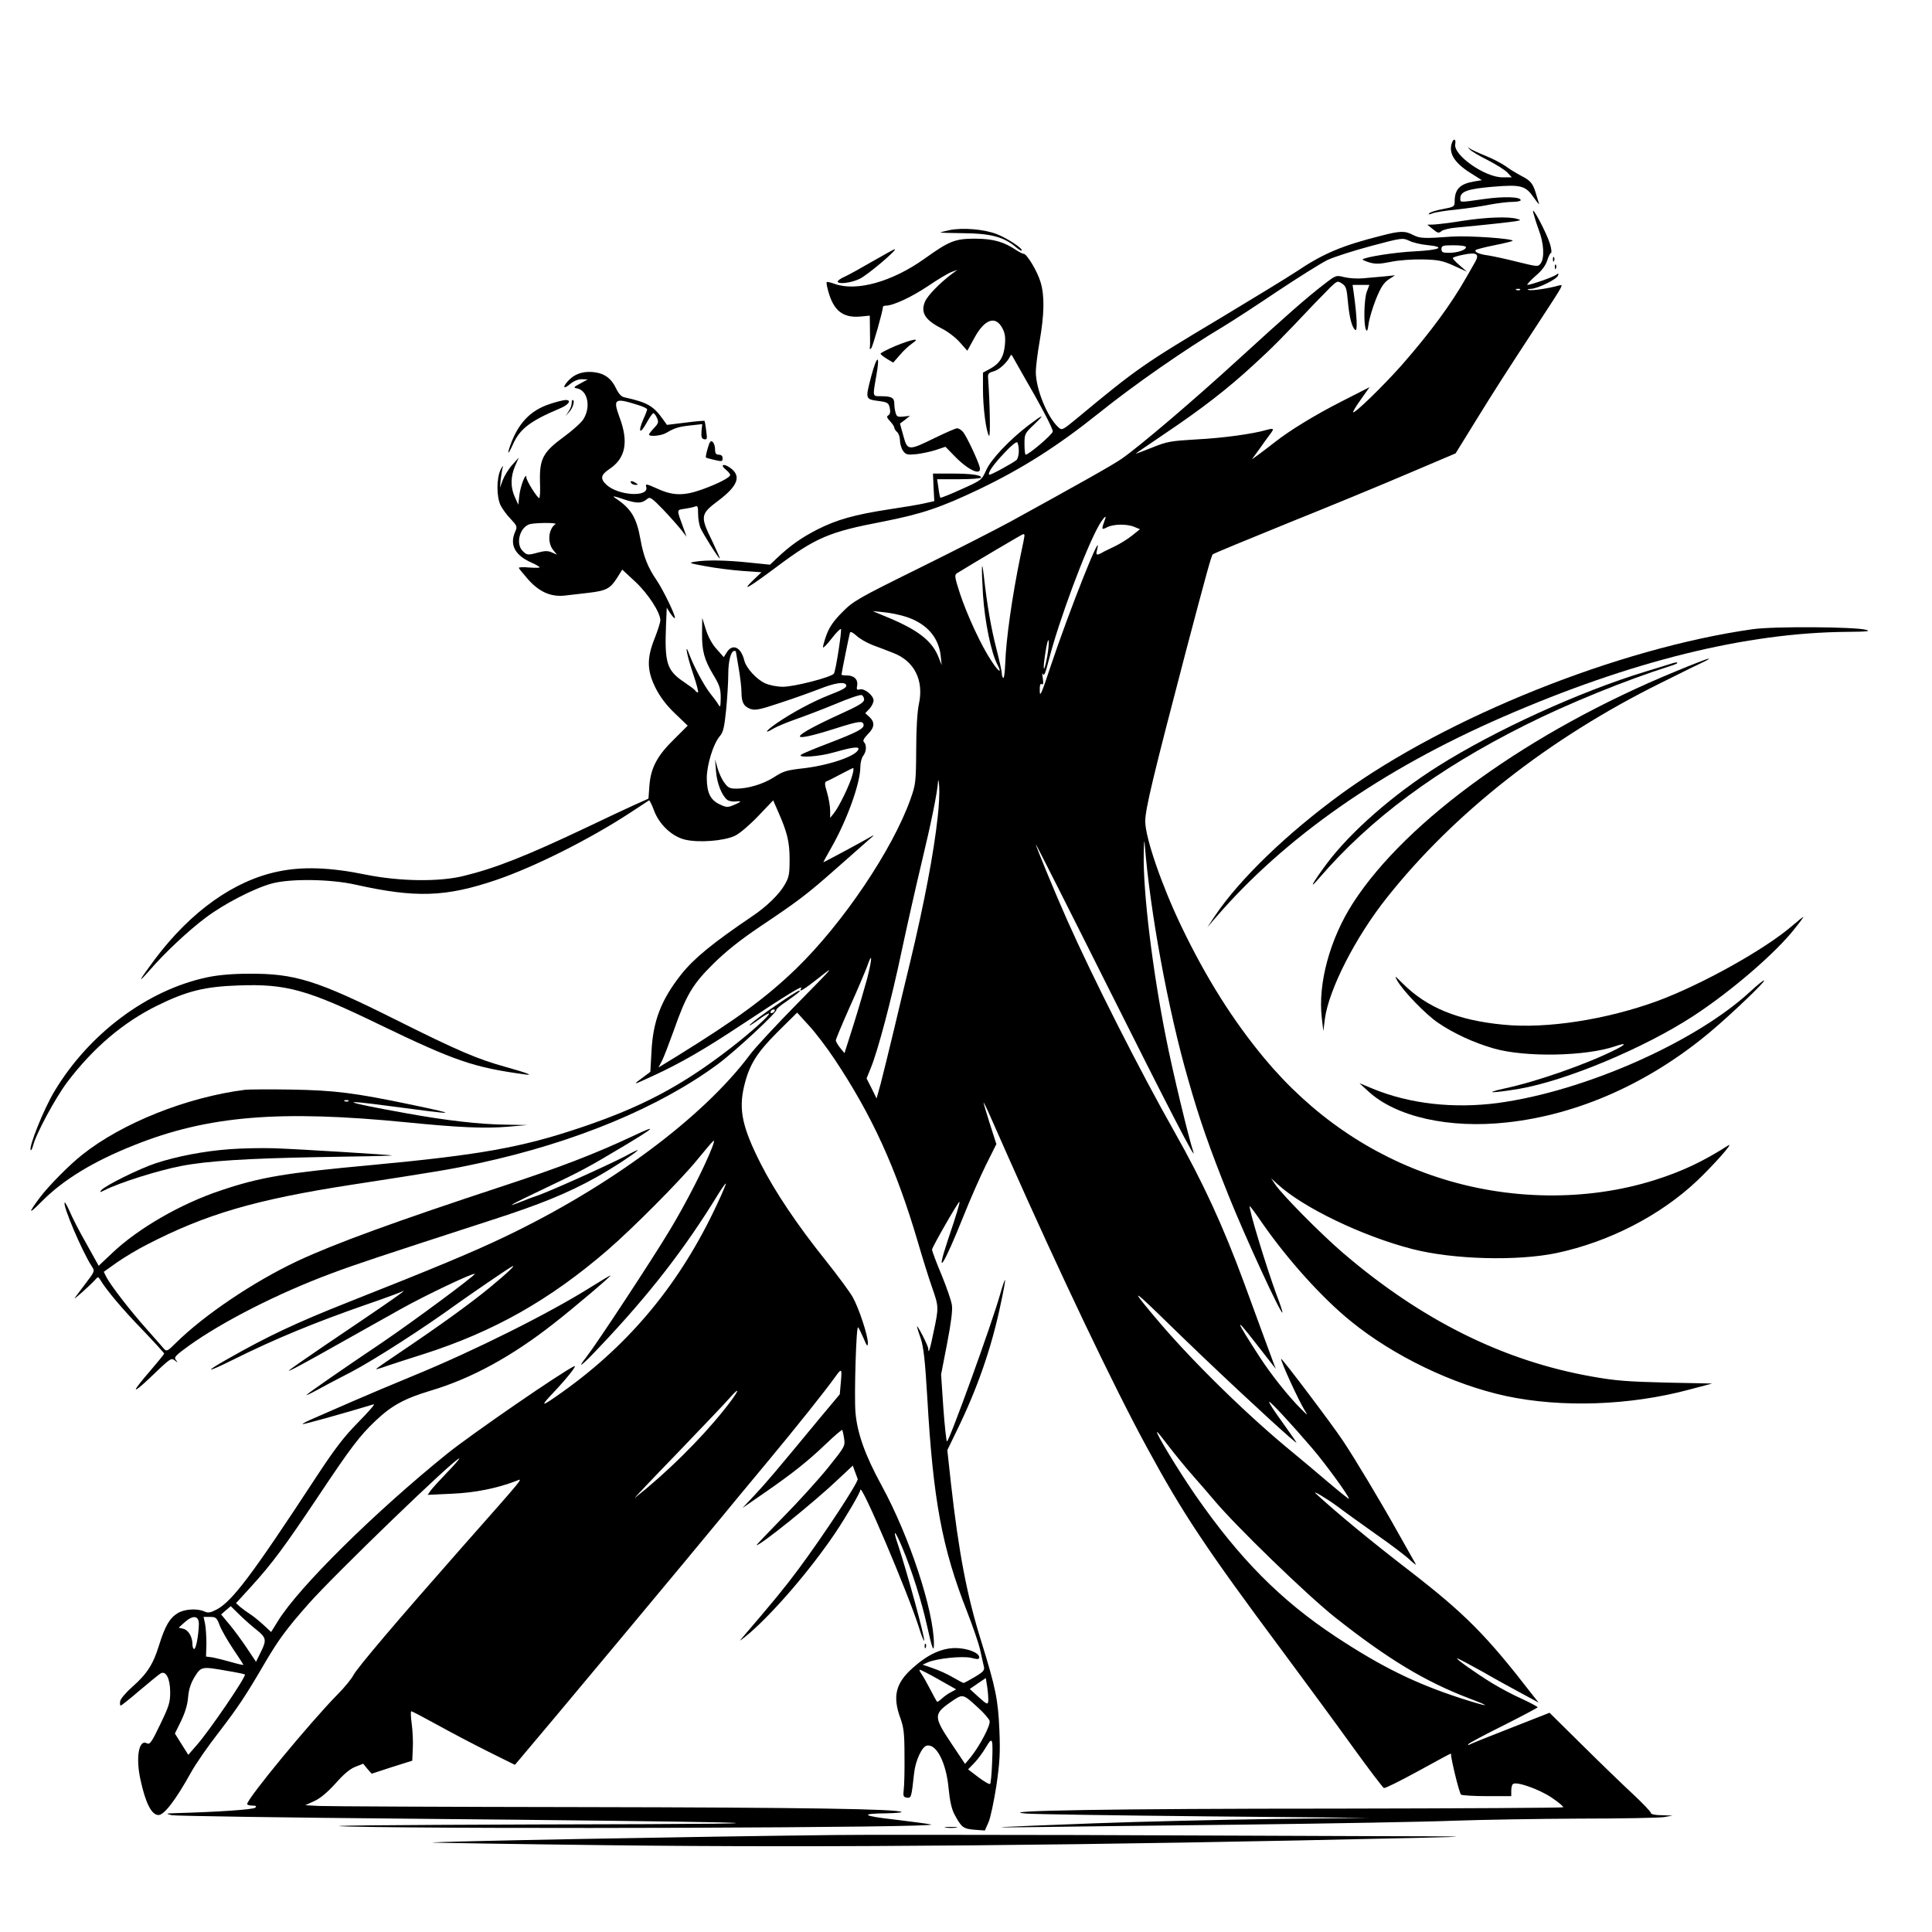 <svg width="264" height="264" viewBox="0 0 264 264" fill="none" xmlns="http://www.w3.org/2000/svg">
<path d="M198.412 19.491C197.897 20.857 198.696 22.223 200.862 23.59L202.486 24.621L201.403 24.802C199.47 25.137 198.773 25.858 198.773 27.56C198.773 28.23 198.67 28.282 197.175 28.566C196.298 28.72 195.473 28.978 195.319 29.133C195.112 29.339 195.241 29.339 195.731 29.159C196.118 29.004 197.562 28.772 198.954 28.643C200.346 28.488 202.383 28.205 203.491 27.973C204.6 27.766 206.044 27.586 206.662 27.586C207.281 27.586 207.797 27.483 207.797 27.354C207.797 26.89 205.502 26.812 202.77 27.199C199.315 27.689 199.547 27.689 199.547 27.07C199.547 26.168 200.578 25.807 203.93 25.523C207.874 25.188 208.467 25.369 209.602 27.019C210.066 27.689 210.375 28.05 210.298 27.818C210.22 27.56 210.014 26.941 209.859 26.374C209.447 25.034 209.137 24.673 207.823 24.002C207.204 23.667 206.25 23.1 205.709 22.687C205.141 22.301 203.93 21.656 202.95 21.27C201.996 20.883 201.042 20.445 200.836 20.29C200.501 20.032 200.501 20.058 200.836 20.419C201.042 20.651 202.151 21.321 203.311 21.888C204.445 22.481 205.657 23.229 205.992 23.59L206.585 24.234H205.322C202.898 24.234 198.567 21.192 198.851 19.697C198.98 19.001 198.645 18.846 198.412 19.491Z" fill="black"/>
<path d="M209.498 29.004C209.602 29.416 209.937 30.525 210.272 31.427C210.968 33.258 211.071 35.243 210.53 35.991C210.169 36.48 210.117 36.455 207.359 35.784C205.837 35.398 204.033 35.011 203.388 34.908C202.151 34.753 201.377 34.418 201.661 34.16C201.738 34.083 202.873 33.773 204.187 33.516C205.502 33.258 206.611 32.974 206.688 32.923C206.972 32.613 200.733 32.175 198.387 32.33C194.545 32.613 194.03 32.587 193.076 32.098C191.993 31.53 191.323 31.53 188.667 32.227C183.356 33.567 180.804 34.65 177.117 37.125C175.905 37.924 171.265 40.76 166.805 43.441C156.312 49.706 155.358 50.351 147.108 57.209C145.2 58.781 145.097 58.833 144.633 58.395C143.112 57.028 141.539 53.135 141.539 50.815C141.539 50.17 141.771 48.288 142.055 46.664C142.699 42.952 142.751 40.477 142.209 38.62C141.797 37.151 140.327 34.676 139.863 34.676C139.734 34.676 139.322 34.469 138.961 34.237C137.156 33.026 135.79 32.639 133.289 32.613C130.479 32.613 129.731 32.923 126.302 35.372C121.92 38.491 117.073 39.858 114.082 38.801C113.541 38.594 113.025 38.491 112.973 38.543C112.896 38.62 112.999 39.162 113.18 39.806C113.902 42.436 115.165 43.441 117.485 43.261L118.852 43.132L118.877 45.22C118.903 46.38 118.903 47.412 118.852 47.566C118.826 47.747 118.903 47.747 119.058 47.566C119.264 47.36 120.656 42.436 120.656 41.92C120.656 41.843 120.837 41.766 121.043 41.766C122.048 41.766 124.549 40.605 126.818 39.084C128.184 38.156 129.654 37.28 130.066 37.151L130.84 36.867L130.066 37.434C128.416 38.672 126.766 40.373 126.405 41.198C125.761 42.719 126.405 43.725 128.674 44.885C129.473 45.272 130.582 46.123 131.149 46.767L132.18 47.927L133.16 46.148C134.552 43.596 136.048 43.08 136.976 44.859C137.337 45.53 137.414 46.123 137.311 47.154C137.156 48.778 136.615 49.68 135.274 50.402L134.32 50.918V53.187C134.32 55.662 134.733 58.936 135.145 59.555C135.352 59.864 135.274 55.198 135.016 51.588C134.965 51.073 135.12 50.918 135.79 50.737C136.512 50.557 137.646 49.526 138.033 48.675C138.136 48.469 138.239 48.443 138.316 48.623C138.394 48.752 138.987 49.809 139.631 50.944C142.261 55.481 143.859 58.523 143.859 58.962C143.834 59.348 140.585 62.133 140.147 62.133C140.07 62.133 139.992 61.488 139.992 60.689C139.992 59.297 140.018 59.219 141.359 57.956C142.88 56.487 142.596 56.564 140.508 58.137C137.93 60.122 135.48 62.7 134.784 64.195C134.14 65.613 134.14 65.613 131.381 66.851C129.86 67.547 128.571 68.062 128.494 68.011C128.442 67.933 128.313 67.341 128.236 66.696L128.055 65.484H131.072C132.722 65.484 134.062 65.381 134.062 65.252C134.062 64.891 132.645 64.711 129.963 64.711H127.488L127.566 66.593L127.669 68.475L126.302 68.784C125.529 68.965 123.337 69.326 121.43 69.609C116.763 70.331 114.366 71.001 111.71 72.342C109.493 73.477 107.998 74.534 106.167 76.261L105.213 77.163L102.429 76.88C99.309 76.544 96.551 76.493 95.004 76.751C94.024 76.905 94.127 76.957 96.422 77.37C97.763 77.627 100.031 77.911 101.449 78.014L104.053 78.195L102.867 79.329C101.243 80.927 102.274 80.334 106.141 77.447C111.452 73.477 113.283 72.677 120.605 71.285C125.967 70.228 128.494 69.377 133.805 66.851C139.76 63.989 144.504 60.973 150.176 56.435C155.023 52.542 161.958 47.721 167.191 44.602C168.48 43.828 171.832 41.637 174.668 39.729C177.504 37.847 180.546 35.939 181.397 35.526C182.273 35.114 184.929 34.263 187.327 33.619C191.58 32.484 191.658 32.484 192.56 32.897C193.076 33.155 194.184 33.412 195.035 33.49C197.613 33.748 196.814 34.16 193.359 34.341C190.652 34.469 186.527 35.114 186.192 35.449C186.141 35.501 186.553 35.681 187.12 35.862C187.945 36.094 188.512 36.094 190.034 35.784C191.142 35.552 192.998 35.423 194.391 35.449C196.505 35.501 197.098 35.604 198.645 36.3L200.449 37.125L199.47 36.274C198.954 35.836 198.516 35.372 198.516 35.269C198.516 35.166 199.16 34.959 199.959 34.805C201.816 34.418 202.228 34.702 201.506 35.913C201.248 36.377 200.733 37.254 200.372 37.898C198.284 41.585 195.37 45.53 191.477 49.964C188.951 52.8 185.109 56.538 184.903 56.332C184.826 56.28 185.316 55.481 185.96 54.579L187.146 52.903L183.408 54.811C179.695 56.693 176.163 58.858 174.152 60.457C173.585 60.895 172.657 61.617 172.09 62.03L171.059 62.777L172.09 61.359C172.631 60.586 173.302 59.658 173.559 59.323C174.152 58.549 174.075 58.472 173.044 58.755C171.187 59.297 167.062 59.864 163.479 60.044C159.998 60.251 159.483 60.328 157.446 61.153C156.209 61.643 155.203 62.03 155.203 61.978C155.203 61.952 156.982 60.741 159.148 59.271C164.175 55.894 167.681 53.187 171.265 49.887C173.869 47.515 175.235 46.123 179.592 41.508C180.34 40.734 181.345 39.703 181.835 39.213C182.738 38.362 182.789 38.362 183.382 38.749C183.923 39.11 184.027 39.419 184.181 41.173C184.387 43.416 184.723 44.679 185.187 45.091C185.522 45.349 185.419 43.184 184.98 40.012L184.826 38.93H187.12L186.759 39.883C186.398 40.941 186.321 44.163 186.63 44.988C186.785 45.375 186.888 45.22 187.017 44.215C187.12 43.493 187.584 41.972 188.023 40.863C188.667 39.291 189.054 38.672 189.724 38.208L190.627 37.615L189.157 37.77C188.358 37.847 187.043 37.95 186.27 38.027C185.496 38.105 184.336 38.027 183.691 37.873C182.583 37.589 182.557 37.589 180.984 38.801C178.561 40.657 175.725 43.158 169.125 49.191C163.066 54.733 155.77 60.947 153.295 62.674C152.084 63.525 147.159 66.284 138.059 71.285C136.073 72.368 130.453 75.23 125.555 77.653C117.253 81.752 116.583 82.139 115.113 83.634C113.953 84.794 113.36 85.62 112.948 86.728C112.638 87.553 112.432 88.352 112.458 88.455C112.509 88.584 113.025 88.043 113.644 87.244C114.262 86.445 114.83 85.877 114.907 85.955C115.062 86.109 114.211 91.626 113.953 92.039C113.644 92.529 108.539 93.844 106.992 93.844C106.167 93.844 105.136 93.637 104.517 93.354C103.357 92.812 101.965 91.291 101.707 90.26C101.269 88.455 100.134 87.888 99.335 89.1L98.897 89.796L97.917 88.687C97.298 88.017 96.757 86.986 96.448 86.006L95.958 84.433L95.932 86.47C95.906 88.945 96.216 90.131 97.505 92.271C98.33 93.638 98.484 94.127 98.484 95.365C98.459 96.576 98.433 96.731 98.175 96.293C98.02 96.009 97.505 95.313 97.041 94.746C96.216 93.689 94.823 91.111 94.205 89.461C93.457 87.424 93.895 89.745 94.72 92.091C95.184 93.483 95.494 94.617 95.365 94.617C95.262 94.617 95.081 94.514 95.004 94.359C94.927 94.23 94.231 93.715 93.509 93.225C91.111 91.626 90.802 90.621 91.008 85.413L91.111 83.041L91.601 83.815C91.884 84.227 92.168 84.537 92.219 84.459C92.4 84.279 90.621 80.592 89.719 79.277C88.533 77.55 87.94 76.055 87.527 73.76C86.986 70.718 86.264 69.506 84.047 68.037C83.583 67.727 83.918 67.779 85.207 68.217C87.037 68.836 87.708 68.81 88.456 68.166C88.816 67.856 89.074 68.037 90.647 69.661C91.627 70.692 92.735 71.955 93.122 72.445L93.818 73.348L93.354 72.058C92.452 69.584 92.426 69.687 93.509 69.532C94.05 69.455 94.695 69.326 94.952 69.223C95.339 69.068 95.391 69.197 95.391 70.202C95.391 70.873 95.545 71.723 95.7 72.11C96.087 72.987 98.175 76.312 98.356 76.312C98.407 76.312 97.943 75.255 97.324 73.941C95.648 70.537 95.7 70.254 98.175 68.398C100.908 66.335 101.372 64.969 99.644 63.834C98.768 63.267 98.407 63.577 99.206 64.195C99.516 64.453 99.773 64.762 99.773 64.891C99.773 65.252 98.098 66.103 95.958 66.876C93.431 67.779 91.962 67.753 89.822 66.773C88.327 66.103 88.172 66.077 88.301 66.516C88.765 67.985 84.485 67.753 82.861 66.232C81.984 65.407 82.088 64.891 83.273 64.092C85.491 62.623 85.929 60.38 84.64 56.977C83.737 54.476 83.969 54.321 87.218 55.352C87.888 55.559 88.43 55.816 88.43 55.945C88.43 56.048 88.198 56.667 87.888 57.337C87.141 59.065 87.45 59.426 88.327 57.827C88.739 57.08 89.152 56.461 89.281 56.461C89.384 56.461 89.616 56.745 89.77 57.105C90.028 57.673 89.977 57.853 89.384 58.472C88.997 58.884 88.688 59.271 88.688 59.374C88.688 59.709 90.338 59.555 91.008 59.168C92.219 58.472 92.684 58.317 94.308 58.137L95.958 57.956L95.855 58.936C95.803 59.709 95.88 59.941 96.216 60.019C96.628 60.096 96.654 59.967 96.499 58.858C96.422 58.188 96.319 57.569 96.267 57.518C96.216 57.466 95.055 57.569 93.663 57.75L91.137 58.059L90.621 57.337C89.281 55.455 88.481 54.991 85.336 54.295C84.898 54.218 84.537 53.805 84.176 53.058C83.557 51.769 82.706 51.098 81.417 50.892C79.999 50.66 78.762 50.969 77.885 51.794C76.854 52.774 76.854 53.367 77.885 52.491C78.375 52.078 78.968 51.82 79.484 51.82L80.309 51.846L79.277 52.413C78.401 52.877 78.323 52.98 78.787 53.058C80.283 53.29 80.798 55.559 79.716 57.286C79.432 57.75 78.22 58.833 77.06 59.684C74.198 61.772 73.709 62.7 73.786 65.82C73.838 67.057 73.786 68.062 73.683 68.062C73.425 68.062 71.93 65.691 71.93 65.252C71.904 64.401 71.13 66.335 70.976 67.624L70.821 68.965L70.357 67.933C69.738 66.593 69.764 65.123 70.383 63.68L70.898 62.52L69.996 63.525C69.506 64.066 68.939 64.995 68.707 65.587L68.32 66.644L68.423 65.484C68.501 64.84 68.63 64.066 68.707 63.809C68.784 63.525 68.656 63.705 68.398 64.195C67.831 65.407 67.831 67.908 68.423 69.094C68.681 69.584 69.3 70.434 69.816 70.95C70.641 71.826 70.692 71.981 70.434 72.574C69.584 74.405 70.331 75.848 72.574 76.854C73.219 77.137 73.734 77.447 73.734 77.524C73.734 77.602 73.09 77.602 72.316 77.55C71.543 77.473 70.898 77.498 70.898 77.602C70.898 77.679 71.491 78.401 72.188 79.2C73.734 80.927 75.359 81.623 77.318 81.366C77.963 81.288 79.38 81.133 80.438 81.005C82.835 80.721 83.377 80.437 84.305 78.994L85.027 77.834L86.831 79.509C88.61 81.185 90.234 83.712 90.234 84.769C90.234 85.052 89.873 86.161 89.461 87.218C88.352 89.977 88.404 91.652 89.59 94.024C90.209 95.236 91.034 96.344 92.219 97.479L93.973 99.155L92.142 100.985C89.822 103.228 88.919 104.93 88.739 107.353L88.61 109.132L86.651 110.009C85.568 110.498 82.655 111.865 80.18 113.051C72.033 116.918 67.753 118.619 63.422 119.677C60.07 120.527 54.656 120.45 50.016 119.522C45.143 118.516 41.353 118.387 38.027 119.084C31.994 120.321 26.091 124.523 21.166 131.072C18.949 134.062 18.666 134.604 20.393 132.644C22.533 130.169 25.73 127.179 28.102 125.4C30.602 123.518 34.676 121.404 37.125 120.734C39.652 120.037 45.194 120.115 48.598 120.888C56.796 122.719 60.895 122.59 67.805 120.244C73.09 118.439 80.515 114.701 85.981 111.143C87.398 110.215 88.61 109.416 88.688 109.364C88.765 109.338 89.048 109.905 89.332 110.653C90.028 112.612 91.781 114.288 93.586 114.727C95.468 115.191 98.948 114.907 100.418 114.211C101.037 113.927 102.455 112.716 103.589 111.53L105.652 109.364L106.296 110.834C107.585 113.747 107.895 115.036 107.895 117.434C107.895 119.496 107.817 119.883 107.198 120.94C106.451 122.229 104.723 123.905 102.841 125.168C97.35 128.88 94.823 130.969 93.096 133.134C90.363 136.589 89.229 139.502 89.023 143.679L88.868 146.463L87.94 147.159C86.341 148.319 86.419 148.319 89.074 147.082C92.916 145.329 96.293 143.369 101.191 140.121C107.869 135.712 109.802 134.527 109.467 135.068C109.055 135.712 109.828 135.248 112.02 133.521C114.159 131.819 113.902 132.103 109.029 137.053C106.116 140.018 103.151 143.189 102.48 144.117C96.035 152.728 83.377 162.138 68.888 169.048C64.582 171.11 59.116 173.379 47.566 177.942C40.477 180.752 36.635 182.557 31.144 185.677C27.766 187.584 28.153 187.636 31.891 185.78C37.589 182.944 42.977 180.727 50.016 178.277C52.362 177.478 54.502 176.679 54.785 176.55C55.739 176.06 54.811 176.756 51.949 178.716C50.402 179.773 46.948 182.119 44.266 183.923C41.611 185.728 39.445 187.249 39.445 187.301C39.445 187.43 41.353 186.424 47.051 183.202C49.319 181.938 52.774 180.005 54.734 178.896C58.137 176.988 64.659 173.894 64.866 174.075C65.02 174.23 56.538 180.52 52.207 183.459C46.38 187.378 42.204 190.291 41.895 190.601C41.766 190.73 42.281 190.498 43.055 190.085C43.828 189.647 46.071 188.461 48.031 187.455C51.253 185.754 57.905 181.474 62.52 178.123C64.298 176.859 69.094 173.559 69.867 173.121C70.769 172.58 69.377 173.92 66.902 175.957C64.144 178.226 59.864 181.294 54.579 184.852C52.8 186.037 51.356 187.043 51.382 187.094C51.434 187.12 52.078 186.94 52.852 186.656C53.625 186.398 55.894 185.651 57.879 185.032C67.469 181.964 75.127 177.633 83.016 170.827C86.445 167.862 92.864 161.416 95.21 158.555C97.814 155.409 97.814 155.384 97.324 156.75C96.344 159.328 93.792 164.33 91.523 168.094C89.126 172.09 81.546 183.614 80.154 185.393C78.684 187.249 79.458 186.682 81.933 184.052C88.688 176.937 93.586 170.62 98.098 163.247C98.639 162.37 99.129 161.674 99.18 161.726C99.232 161.777 98.691 163.066 97.969 164.587C92.993 175.261 86.187 183.537 76.957 190.137C73.889 192.328 73.683 192.328 75.668 190.24C77.473 188.332 78.916 186.502 78.478 186.682C76.983 187.327 64.427 195.963 61.102 198.644C51.176 206.662 40.812 216.898 37.976 221.512L37.048 223.008L35.965 222.002C35.372 221.461 34.547 220.791 34.134 220.533C33.722 220.275 33.129 219.837 32.819 219.579L32.252 219.063L34.392 216.717C37.202 213.623 38.852 211.406 43.519 204.419C47.902 197.845 49.165 196.169 51.356 194.107C53.573 192.019 55.301 191.091 58.91 190.008C64.427 188.358 69.919 185.367 75.668 180.855C78.349 178.767 83.634 174.281 83.428 174.281C83.351 174.281 82.216 174.952 80.902 175.777C75.101 179.437 64.866 184.542 56.59 187.945C53.754 189.105 49.99 190.704 48.211 191.477C46.432 192.251 44.138 193.256 43.132 193.694C42.101 194.133 41.302 194.519 41.353 194.597C41.431 194.674 46.896 193.153 51.073 191.89C51.305 191.838 50.351 192.921 48.984 194.313C47.025 196.298 45.788 197.897 43.184 201.867C34.418 215.248 31.711 218.857 29.545 219.966C28.746 220.378 28.411 220.43 27.921 220.198C26.941 219.759 25.214 219.862 24.286 220.43C23.177 221.1 22.559 222.183 21.734 224.812C20.934 227.416 20.109 228.705 18.073 230.51C17.222 231.258 16.5 232.109 16.423 232.444C16.371 232.779 16.397 233.062 16.5 233.062C16.577 233.062 17.763 232.134 19.104 230.974C20.445 229.84 21.734 228.783 21.966 228.654C22.688 228.267 23.255 229.402 23.255 231.258C23.255 232.65 23.074 233.191 21.888 235.641C20.728 238.064 20.47 238.425 20.084 238.219C18.975 237.6 18.511 240.152 19.207 243.246C19.903 246.443 20.728 248.016 21.656 248.016C22.43 248.016 24.002 245.979 26.091 242.215C26.709 241.08 28.437 238.58 29.932 236.672C32.536 233.269 33.516 231.825 36.326 227.004C38.079 224.039 39.213 222.492 42.178 219.141C45.659 215.196 62.107 199.315 62.752 199.289C62.855 199.289 62.133 200.14 61.102 201.197C60.096 202.254 59.065 203.362 58.833 203.698L58.446 204.265L61.772 204.11C64.891 203.981 67.934 203.362 70.486 202.383C71.491 201.996 72.11 201.274 63.035 211.535C54.373 221.358 48.804 227.906 48.288 228.912C48.031 229.402 47.077 230.587 46.148 231.516C42.436 235.28 33.773 245.773 33.773 246.52C33.773 246.623 34.083 246.727 34.469 246.727C34.985 246.727 35.088 246.804 34.882 247.01C34.624 247.268 29.752 247.603 23.977 247.758C22.61 247.809 22.61 247.809 23.461 248.041C23.951 248.144 39.162 248.377 57.234 248.531C75.307 248.686 93.818 248.918 98.356 249.021C104.543 249.176 98.278 249.253 73.348 249.305C52.181 249.382 42.797 249.459 47.566 249.588C64.273 249.975 129.267 249.743 127.205 249.305C126.766 249.202 124.523 248.918 122.229 248.634C117.82 248.144 117.408 247.809 121.146 247.784C122.332 247.758 123.26 247.68 123.183 247.603C122.745 247.191 110.189 246.984 79.535 246.933C60.818 246.907 44.653 246.83 43.596 246.778L41.714 246.675L42.952 246.108C43.802 245.721 44.756 244.896 45.839 243.71C46.896 242.498 47.798 241.725 48.52 241.441L49.629 241.003L50.196 241.699L50.789 242.369L53.548 241.467L56.332 240.591L56.409 238.889C56.461 237.961 56.384 236.44 56.255 235.512C56.126 234.584 56.1 233.836 56.203 233.836C56.306 233.836 57.879 234.661 59.709 235.666C61.514 236.672 64.659 238.322 66.67 239.327L70.357 241.158L70.821 240.616C73.606 237.368 95.545 211.071 98.613 207.307C99.619 206.069 102.403 202.718 104.827 199.805C108.797 195.035 112.638 190.214 114.108 188.177C115.01 186.914 115.062 186.966 114.907 188.77L114.752 190.523L112.226 193.54C105.987 201.094 104.698 202.615 103.125 204.291L101.449 206.069L104.543 203.93C108.41 201.248 110.447 199.624 112.999 197.175C114.108 196.118 115.062 195.319 115.088 195.396C115.139 195.499 115.268 196.015 115.345 196.582C115.5 197.587 115.448 197.691 113.128 200.578C111.813 202.202 109.055 205.244 106.992 207.333C104.93 209.447 103.305 211.148 103.383 211.148C103.95 211.148 111.452 205.09 114.52 202.151L116.531 200.269L116.789 200.991C116.944 201.403 117.124 201.893 117.202 202.099C117.33 202.486 112.716 209.55 109.106 214.423C107.147 217.052 105.832 218.651 101.217 224.039C100.908 224.374 101.475 223.962 102.455 223.137C105.884 220.146 110.756 214.474 114.134 209.473C115.603 207.281 117.562 203.955 117.562 203.594C117.614 202.46 124.059 217.619 125.58 222.415C125.89 223.446 126.225 224.245 126.277 224.194C126.457 223.987 123.956 214.835 122.693 211.045C121.92 208.777 122.28 209.034 123.312 211.509C124.575 214.526 125.916 218.728 126.689 222.209C127.359 225.251 127.617 225.921 127.617 224.658C127.617 220.094 124.266 209.937 120.476 203.002C118.207 198.851 117.124 195.809 116.892 192.947C116.712 190.678 116.995 181.113 117.253 181.371C117.356 181.448 117.666 182.119 118.001 182.866C118.465 183.975 118.568 184.078 118.594 183.511C118.594 182.48 117.356 178.716 116.505 177.22C116.093 176.498 114.417 174.23 112.793 172.193C109.003 167.475 105.884 162.834 103.976 159.07C101.449 154.094 100.908 151.671 101.681 148.423C102.377 145.509 103.383 143.885 106.27 140.998L108.926 138.368L110.473 140.069C111.349 140.998 112.922 143.06 114.005 144.684C119.161 152.419 122.435 159.586 125.4 169.641C126.045 171.858 126.921 174.668 127.359 175.905C128.287 178.561 128.287 178.638 127.591 181.912C127.102 184.362 126.844 185.135 126.844 184.284C126.844 183.923 125.323 180.933 125.297 181.268C125.297 181.345 125.529 182.093 125.812 182.892C126.199 184.052 126.405 185.831 126.715 191.065C127.514 205.012 128.726 211.509 132.129 220.172C132.928 222.234 133.753 224.606 133.934 225.457C134.114 226.308 134.346 227.287 134.423 227.648C134.578 228.216 134.449 228.396 133.212 229.144C132.464 229.582 131.768 229.969 131.665 229.969C131.587 229.969 130.917 229.608 130.195 229.195C129.473 228.757 128.236 228.216 127.488 227.958L126.07 227.468L126.766 227.159C127.978 226.617 131.536 226.256 132.722 226.54C133.598 226.772 133.805 226.746 133.805 226.462C133.805 225.844 132.232 225.225 130.582 225.199C128.674 225.199 126.766 226.076 124.704 227.932C122.384 229.994 121.945 231.799 123.028 234.764C123.492 236.053 123.595 236.852 123.595 239.894C123.621 241.88 123.57 243.968 123.492 244.535C123.389 245.437 123.441 245.566 123.93 245.644C124.523 245.721 124.549 245.592 124.91 242.292C125.091 240.591 125.993 238.631 126.663 238.528C127.978 238.27 129.319 240.926 129.628 244.432C129.783 246.056 130.041 247.191 130.402 247.887C131.381 249.717 131.613 249.898 133.16 250.027L134.578 250.13L135.068 249.021C135.352 248.402 135.816 246.134 136.151 244.019C136.615 240.823 136.692 239.508 136.563 236.414C136.383 232.212 136.048 230.613 134.088 224.297C132.129 218.032 131.02 212.257 129.937 202.641L129.448 198.155L130.711 195.551C133.547 189.776 135.506 184.13 136.744 178.174C137.13 176.421 137.388 174.952 137.337 174.9C137.285 174.848 136.976 175.751 136.641 176.937C135.506 180.959 129.705 196.969 129.396 196.969C129.319 196.969 129.087 194.906 128.906 192.405L128.597 187.816L129.422 183.562C129.963 180.752 130.195 178.973 130.066 178.303C129.989 177.736 129.345 175.88 128.648 174.178C127.927 172.477 127.359 170.93 127.359 170.749C127.359 170.44 130.917 164.227 131.098 164.227C131.227 164.227 130.659 166.083 129.551 169.357C127.72 174.848 128.932 172.992 131.665 166.16C132.567 163.891 133.959 160.746 134.733 159.173L136.151 156.337L135.248 153.527C134.759 151.98 134.372 150.691 134.398 150.666C134.423 150.614 134.836 151.439 135.274 152.444C135.738 153.476 136.847 155.977 137.749 158.039C144.736 173.791 152.161 189.415 156.698 197.742C161.597 206.766 164.716 211.484 175.312 225.715C178.355 229.814 182.66 235.666 184.826 238.683C187.017 241.725 188.951 244.252 189.105 244.329C189.286 244.38 191.4 243.323 193.849 241.983C196.273 240.642 198.258 239.585 198.258 239.611C198.258 240.333 199.418 245.102 199.65 245.231C199.805 245.334 201.403 245.437 203.234 245.437H206.508V244.69C206.508 244.252 206.611 243.839 206.766 243.762C207.307 243.427 210.298 244.484 211.999 245.618C212.953 246.262 213.675 246.855 213.598 246.959C213.495 247.036 199.547 247.113 182.583 247.139C152.419 247.139 135.609 247.423 140.121 247.809C141.255 247.912 152.29 248.067 164.613 248.196L187.043 248.402L173.895 248.557C166.676 248.66 155.693 248.918 149.531 249.15C135.197 249.691 133.83 249.769 141.281 249.666C144.607 249.614 157.369 249.459 169.641 249.33C181.912 249.176 195.009 248.944 198.773 248.789C202.537 248.66 210.246 248.531 215.918 248.505C221.59 248.505 226.746 248.402 227.391 248.299L228.551 248.093L227.081 248.041C226.179 248.041 225.586 247.912 225.586 247.732C225.586 247.577 224.503 246.443 223.214 245.231C221.899 244.019 218.78 241.003 216.279 238.528L211.741 234.042L206.353 236.156C203.388 237.316 200.862 238.322 200.733 238.425C200.604 238.502 200.578 238.451 200.655 238.322C200.733 238.193 202.898 237.033 205.451 235.769C208.003 234.48 210.091 233.372 210.117 233.294C210.117 233.217 209.163 232.702 208.003 232.16C206.817 231.644 204.987 230.665 203.93 230.02C201.661 228.628 198.825 226.617 199.134 226.617C199.263 226.617 200.81 227.442 202.615 228.448C204.394 229.479 206.843 230.819 208.055 231.464L210.246 232.65L209.344 231.516C203.105 223.446 200.217 220.533 192.586 214.629C187.301 210.555 182.737 206.791 179.824 204.11C179.205 203.517 181.268 204.755 182.712 205.812C183.588 206.482 185.96 208.184 187.997 209.627C190.034 211.045 192.148 212.644 192.689 213.185C193.488 213.907 193.617 213.959 193.308 213.469C193.102 213.108 192.019 211.2 190.91 209.215C188.693 205.244 185.109 199.263 183.485 196.84C182.016 194.623 175.055 185.419 175.055 185.677C175.055 186.166 177.427 191.323 178.277 192.715C178.741 193.462 178.716 193.462 177.839 192.586C176.137 190.91 173.688 187.842 172.09 185.367C168.764 180.237 168.609 179.695 171.548 183.485C172.631 184.877 173.688 186.244 173.92 186.527L174.333 187.043L174.127 186.527C174.023 186.244 173.327 184.336 172.554 182.273C171.806 180.211 170.646 177.091 170.002 175.312C167.166 167.604 164.381 161.545 160.514 154.713C155.719 146.257 149.248 133.444 145.793 125.658C144.195 122.074 141.539 115.629 141.539 115.371C141.539 115.268 145.896 123.879 151.207 134.501C159.741 151.542 163.608 159.044 163.066 157.394C162.448 155.616 160.205 146.283 159.354 141.926C157.498 132.696 156.183 121.919 156.286 116.66C156.312 115.242 156.363 114.598 156.415 115.242C157.111 124.369 159.612 138.007 162.345 147.469C163.943 153.089 165.232 156.75 167.965 163.582C170.13 168.97 175.003 179.566 175.235 179.36C175.287 179.309 174.926 178.174 174.41 176.859C172.966 172.915 170.569 165.026 170.775 164.819C170.801 164.768 171.574 165.799 172.451 167.088C175.957 172.141 180.675 177.375 184.594 180.546C190.42 185.29 198.516 189.183 205.76 190.755C213.34 192.38 222.698 192.07 230.845 189.879L233.965 189.054L227.648 188.925C222.415 188.796 220.687 188.667 217.542 188.1C205.399 185.96 194.184 180.366 183.434 171.136C180.469 168.584 175.261 163.324 174.255 161.855L173.688 161.004L174.565 161.803C178.02 165 186.166 168.919 192.973 170.672C198.567 172.116 207.359 172.348 212.747 171.213C219.862 169.692 226.798 166.134 231.825 161.416C234.016 159.354 237.033 155.977 236.156 156.518C232.727 158.709 229.84 160.076 226.076 161.262C216.82 164.175 206.07 164.046 196.376 160.849C187.249 157.859 179.205 152.341 172.786 144.633C168.48 139.451 164.82 133.65 161.416 126.56C158.735 120.966 156.492 114.443 156.492 112.226C156.492 110.55 157.601 105.987 162.061 88.945C164.897 78.22 165.516 75.951 165.722 75.745C165.825 75.642 170.491 73.709 176.086 71.44C181.68 69.197 189.105 66.129 192.586 64.633L198.902 61.952L201.609 57.569C204.394 53.058 205.76 50.944 210.246 44.086C211.69 41.895 213.03 39.806 213.185 39.497C213.469 38.955 213.469 38.904 213.03 39.007C211.819 39.368 209.37 39.755 208.931 39.626C208.596 39.548 208.699 39.497 209.215 39.471C210.169 39.419 212.747 38.156 212.902 37.641C213.005 37.331 212.953 37.305 212.67 37.537C212.283 37.847 209.189 38.93 208.725 38.93C208.57 38.93 209.06 38.388 209.782 37.744C210.71 36.97 211.226 36.248 211.432 35.552C211.612 35.011 211.845 34.547 211.948 34.547C212.051 34.547 211.999 34.005 211.793 33.309C211.329 31.814 209.266 27.895 209.498 29.004ZM200.32 33.773C200.32 34.16 199.16 34.547 197.974 34.547C197.149 34.547 196.969 34.469 196.969 34.031C196.969 33.567 197.149 33.516 198.645 33.516C199.624 33.516 200.32 33.619 200.32 33.773ZM207.72 39.6C207.642 39.677 207.41 39.703 207.23 39.626C207.023 39.548 207.101 39.471 207.384 39.471C207.668 39.445 207.823 39.523 207.72 39.6ZM139.219 61.643C139.219 62.158 139.064 62.7 138.909 62.855C138.291 63.344 135.274 64.995 135.171 64.866C134.939 64.633 135.712 63.499 137.259 61.875C138.162 60.895 138.909 60.302 139.012 60.457C139.116 60.586 139.219 61.127 139.219 61.643ZM151.001 70.95C150.485 72.394 150.485 72.445 151.259 72.058C152.135 71.594 154.017 71.569 155.023 72.007L155.77 72.316L154.713 73.167C154.146 73.631 153.063 74.302 152.316 74.662C151.568 75.023 150.743 75.41 150.511 75.565C149.815 75.926 149.712 75.848 149.918 75.101C150.743 71.749 146.077 83.531 143.576 91.008C142.312 94.823 142.08 95.339 142.08 94.411C142.055 93.637 142.158 93.354 142.338 93.483C142.57 93.612 142.596 93.38 142.493 92.658C142.39 92.116 142.416 91.859 142.519 92.116C142.673 92.451 142.88 91.91 143.318 90.183C144.659 84.898 148.397 74.843 150.202 71.723C150.795 70.718 151.284 70.254 151.001 70.95ZM75.9 71.62C74.946 72.265 74.766 74.095 75.565 75.126L76.106 75.797L75.41 75.487C74.894 75.255 74.482 75.255 73.58 75.487C72.084 75.9 72.007 75.874 71.414 75.281C70.383 74.25 71.079 71.878 72.523 71.594C73.528 71.414 76.184 71.414 75.9 71.62ZM139.992 73.167C139.992 73.296 139.76 74.534 139.451 75.926C138.316 81.417 137.466 87.373 137.362 90.647C137.311 91.807 137.208 92.709 137.105 92.632C136.976 92.58 136.898 92.297 136.898 92.039C136.898 91.781 136.563 90.234 136.151 88.636C135.455 85.955 134.887 82.732 134.449 78.813C134.14 76.08 134.088 77.421 134.32 81.262C134.578 85.052 135.429 89.126 136.28 90.802C136.976 92.116 136.486 91.859 135.506 90.363C134.114 88.301 132.155 84.073 131.175 81.108C130.479 78.968 130.402 78.555 130.737 78.349C133.16 76.854 139.657 73.012 139.812 72.987C139.915 72.961 139.992 73.064 139.992 73.167ZM123.879 84.305C126.637 85.233 128.262 87.063 128.545 89.641L128.674 90.879L128.287 89.899C127.411 87.579 125.452 86.058 121.043 84.253L119.238 83.505L120.785 83.66C121.636 83.737 123.028 84.021 123.879 84.305ZM119.238 88.146C120.012 88.43 121.301 88.919 122.074 89.229C124.962 90.337 126.277 92.993 125.555 96.241C125.348 97.221 125.194 99.619 125.194 102.48C125.168 106.889 125.116 107.224 124.42 109.184C121.971 116.093 115.165 126.173 108.848 132.309C104.775 136.254 100.753 139.219 92.503 144.323L89.977 145.87L90.466 144.942C90.724 144.427 91.42 142.596 92.039 140.894C93.766 135.97 94.617 134.527 97.427 131.742C99.206 129.989 101.037 128.519 103.898 126.586C109.106 123.105 110.318 122.177 114.34 118.619C116.196 116.969 118.155 115.242 118.723 114.752C119.496 114.108 119.548 114.005 118.98 114.34C118.233 114.804 112.613 117.82 112.509 117.82C112.484 117.82 112.973 116.918 113.592 115.835C115.732 112.097 117.562 107.018 117.562 104.801C117.562 104.234 117.743 103.537 117.949 103.28C118.413 102.687 118.439 101.784 118.052 101.398C117.872 101.217 118.027 100.908 118.568 100.341C119.522 99.412 119.573 98.691 118.8 97.969L118.233 97.453L118.8 96.86C119.109 96.525 119.367 96.009 119.367 95.726C119.367 95.03 118.13 94.024 117.485 94.205C117.073 94.308 117.021 94.205 117.124 93.689C117.279 92.864 116.712 92.297 115.732 92.297C115.32 92.297 114.984 92.245 114.984 92.194C114.984 92.013 116.041 86.754 116.145 86.445C116.222 86.264 116.531 86.419 117.021 86.857C117.459 87.269 118.439 87.837 119.238 88.146ZM143.086 89.77C142.622 92.219 142.441 91.73 142.854 89.151C143.034 87.966 143.241 87.244 143.292 87.527C143.344 87.811 143.266 88.816 143.086 89.77ZM100.547 88.997C100.547 89.048 100.727 90.054 100.934 91.266C101.14 92.477 101.32 93.947 101.32 94.566C101.32 95.984 101.63 96.551 102.584 96.886C103.202 97.092 103.873 96.963 106.631 96.035C108.462 95.442 110.885 94.566 112.02 94.127C114.056 93.328 115.345 93.122 115.603 93.56C115.809 93.895 115.32 94.205 113.309 94.978C111.117 95.829 108.152 97.427 106.141 98.82C104.543 99.928 104.311 100.392 105.755 99.516C106.27 99.232 107.637 98.665 108.823 98.252C110.009 97.84 112.432 96.912 114.185 96.19C115.938 95.442 117.537 94.901 117.743 94.978C117.923 95.055 118.078 95.339 118.078 95.597C118.078 95.984 117.33 96.448 114.804 97.582C107.766 100.805 107.43 101.681 114.082 99.567C117.33 98.536 117.898 98.459 118.001 99C118.13 99.541 117.202 100.031 113.18 101.578C111.272 102.3 109.596 102.996 109.441 103.151C109.003 103.589 111.942 103.383 113.824 102.841C116.273 102.145 117.305 101.991 117.305 102.3C117.305 103.177 113.67 104.491 110.034 104.955C107.327 105.265 107.121 105.342 105.652 106.27C104.259 107.147 102.197 107.766 100.624 107.766C99.722 107.766 99.464 107.637 98.974 106.941C98.639 106.502 98.227 105.6 98.046 104.955L97.711 103.769L97.84 105.394C97.969 107.018 98.613 108.668 99.361 109.287C99.593 109.467 100.109 109.57 100.547 109.519C101.449 109.39 101.295 109.596 100.134 110.06C99.438 110.344 99.18 110.318 98.33 109.905C97.066 109.312 96.602 108.333 96.577 106.348C96.577 104.543 97.453 101.655 98.356 100.598C98.845 100.031 98.974 99.387 99.232 96.912C99.387 95.287 99.516 93.122 99.516 92.091C99.516 90.337 99.877 88.945 100.341 88.945C100.444 88.945 100.547 88.971 100.547 88.997ZM116.48 105.884C116.17 107.121 114.649 110.266 113.953 111.117L113.437 111.762V110.782C113.437 110.215 113.257 109.132 113.025 108.333C112.664 107.147 112.664 106.863 112.948 106.76C113.128 106.709 113.979 106.27 114.855 105.806C115.706 105.368 116.48 104.955 116.583 104.955C116.66 104.93 116.634 105.368 116.48 105.884ZM128.133 111.633C127.617 116.454 126.302 123.389 124.395 131.355C123.905 133.341 122.925 137.466 122.203 140.508C121.481 143.55 120.63 146.953 120.347 148.062L119.78 150.098L119.109 148.732L118.413 147.366L119.006 145.896C119.986 143.498 121.842 136.486 123.234 129.834C123.956 126.457 125.168 121.069 125.941 117.846C127.256 112.38 128.081 108.333 128.184 106.76C128.21 106.399 128.287 106.734 128.339 107.508C128.391 108.281 128.313 110.137 128.133 111.633ZM118.491 133.727C118.104 135.119 117.279 137.981 116.609 140.095L115.397 143.911L114.804 143.189C114.469 142.777 114.211 142.312 114.211 142.158C114.211 142.003 115.062 139.966 116.093 137.646C117.15 135.326 118.207 132.799 118.491 132.052C119.212 129.937 119.212 130.891 118.491 133.727ZM164.355 185.393C171.291 191.993 177.478 197.639 177.143 197.098C176.988 196.814 176.034 195.473 175.08 194.133C174.101 192.792 173.353 191.632 173.43 191.555C173.534 191.426 176.344 194.442 179.283 197.871C181.087 199.959 184.336 204.445 184.336 204.806C184.336 204.884 183.073 203.878 181.552 202.589C180.005 201.274 177.839 199.444 176.705 198.516C170.723 193.643 163.17 186.269 158.452 180.727C154.584 176.189 154.559 175.905 158.323 179.566C160.23 181.423 162.937 184.052 164.355 185.393ZM98.845 192.766C95.571 196.84 91.059 201.274 86.754 204.677C86.47 204.909 89.048 202.177 92.477 198.644C95.88 195.087 99.129 191.709 99.644 191.091C101.475 189.028 100.882 190.24 98.845 192.766ZM159.715 197.639C160.54 198.722 162.035 200.552 163.041 201.687C164.046 202.821 165.309 204.291 165.851 204.935C168.816 208.493 178.612 217.98 182.454 221.023C189.595 226.669 194.7 229.762 200.707 232.057C204.059 233.32 203.543 233.32 199.598 232.057C193.359 230.02 188.796 227.777 182.531 223.652C175.003 218.677 169.383 213.005 163.35 204.316C160.952 200.836 157.833 195.68 158.116 195.68C158.194 195.68 158.89 196.556 159.715 197.639ZM35.011 222.673C36.377 223.755 36.455 224.091 35.681 225.663L34.985 227.081L33.748 225.225C33.077 224.219 32.02 222.776 31.376 222.002L30.216 220.61L30.86 220.043L31.53 219.476L32.845 220.765C33.567 221.461 34.547 222.312 35.011 222.673ZM27.173 221.977C27.122 223.523 26.787 225.328 26.529 225.328C26.4 225.328 26.297 225.044 26.297 224.684C26.297 223.678 25.756 222.75 25.059 222.569L24.415 222.415L25.24 221.667C26.4 220.636 27.199 220.765 27.173 221.977ZM30.009 222.08C30.241 222.698 31.066 224.142 31.84 225.302C32.613 226.437 33.258 227.442 33.258 227.494C33.258 227.545 32.536 227.391 31.659 227.133C30.757 226.875 29.623 226.591 29.107 226.488L28.153 226.359L28.205 224.606C28.205 223.652 28.127 222.441 28.024 221.899L27.818 220.945H28.695C29.494 220.945 29.623 221.048 30.009 222.08ZM31.066 228.319C32.33 228.525 33.413 228.757 33.464 228.809C33.696 229.041 28.643 236.466 26.916 238.425L25.73 239.791L24.802 238.322L23.899 236.878L24.75 235.151C25.291 234.016 25.627 232.934 25.704 231.902C25.807 230.794 26.065 230.02 26.606 229.118C27.509 227.7 27.56 227.7 31.066 228.319ZM128.287 229.505L130.659 230.845L129.989 231.206C129.602 231.387 129.035 231.799 128.726 232.083C128.391 232.392 128.081 232.598 128.03 232.521C127.978 232.469 127.566 231.722 127.127 230.871C126.689 230.02 126.148 229.066 125.916 228.731C125.684 228.422 125.58 228.164 125.684 228.164C125.812 228.164 126.973 228.757 128.287 229.505ZM135.042 232.469C134.965 232.959 134.862 232.908 133.727 231.902L132.516 230.794L133.598 230.046L134.707 229.298L134.913 230.613C135.016 231.309 135.068 232.16 135.042 232.469ZM133.624 233.32C134.423 234.042 135.145 234.867 135.223 235.151C135.403 235.718 133.805 238.709 132.567 240.204L131.871 241.029L129.989 238.219C127.591 234.635 127.566 234.223 129.809 232.65C131.587 231.412 131.51 231.387 133.624 233.32ZM135.558 241.106C135.506 242.473 135.377 243.684 135.3 243.762C135.197 243.865 134.501 243.452 133.702 242.859L132.284 241.777L133.109 240.926C133.573 240.462 134.295 239.482 134.707 238.786C135.635 237.213 135.712 237.419 135.558 241.106Z" fill="black"/>
<path d="M199.934 30.164C198.232 30.448 196.427 30.654 195.937 30.68L195.035 30.705L195.809 31.324C196.453 31.866 196.608 31.891 196.969 31.582C197.175 31.401 198.103 31.169 199.031 31.092C202.976 30.731 206.173 30.37 207.023 30.241C207.874 30.087 207.9 30.087 207.281 29.906C206.173 29.571 203.156 29.674 199.934 30.164Z" fill="black"/>
<path d="M129.705 31.453C129.087 31.582 128.545 31.737 128.494 31.762C128.468 31.814 129.912 31.84 131.691 31.866C135.3 31.891 137.156 32.381 138.729 33.696C139.141 34.057 139.554 34.315 139.605 34.237C139.837 34.005 137.749 32.613 136.28 32.02C134.552 31.324 131.562 31.066 129.705 31.453Z" fill="black"/>
<path d="M119.238 35.707C117.691 36.609 115.964 37.563 115.448 37.795C114.907 38.027 114.469 38.337 114.469 38.465C114.469 38.878 116.299 38.672 117.459 38.105C118.516 37.615 122.77 34.005 122.255 34.057C122.152 34.057 120.811 34.805 119.238 35.707Z" fill="black"/>
<path d="M212.205 35.475C212.205 35.758 212.283 35.836 212.36 35.63C212.437 35.449 212.412 35.217 212.334 35.14C212.257 35.037 212.18 35.191 212.205 35.475Z" fill="black"/>
<path d="M212.463 36.506C212.463 36.79 212.541 36.867 212.618 36.661C212.695 36.48 212.67 36.248 212.592 36.171C212.515 36.068 212.437 36.223 212.463 36.506Z" fill="black"/>
<path d="M122.332 47.283C121.198 47.773 120.295 48.237 120.321 48.34C120.347 48.443 120.734 48.752 121.198 49.036L122.048 49.551L122.977 48.495C123.466 47.901 124.24 47.205 124.652 46.922C125.864 46.123 124.755 46.303 122.332 47.283Z" fill="black"/>
<path d="M119.032 51.485C118.233 54.579 118.207 54.553 120.192 54.811C121.275 54.966 121.43 55.069 121.584 55.739C121.687 56.28 121.636 56.59 121.404 56.745C121.12 56.899 121.172 57.08 121.636 57.569C121.945 57.905 122.203 58.291 122.203 58.446C122.203 58.601 122.384 58.859 122.59 59.039C122.796 59.219 122.977 59.735 122.977 60.173C122.977 60.612 123.157 61.256 123.389 61.591C123.776 62.133 123.956 62.184 125.271 62.055C126.07 61.952 127.282 61.694 127.952 61.462L129.19 61.05L130.35 62.236C132.258 64.247 134.166 65.123 133.882 63.86C133.65 62.932 132.026 59.477 131.562 58.987C131.33 58.73 130.995 58.523 130.788 58.523C130.582 58.523 129.241 59.116 127.798 59.812C124.111 61.617 124.008 61.617 123.441 59.555L122.977 57.879L123.673 57.363L124.343 56.822L123.441 56.925C122.667 57.002 122.512 56.925 122.384 56.409C122.28 56.1 122.203 55.507 122.203 55.146C122.203 54.347 121.816 54.141 120.373 54.141C119.212 54.141 119.238 54.244 119.728 51.434C120.295 48.34 119.857 48.391 119.032 51.485Z" fill="black"/>
<path d="M75.075 55.223C72.445 56.1 70.795 57.853 69.713 60.895C69.248 62.21 69.455 62.133 70.073 60.766C71.027 58.601 72.419 57.544 76.493 55.816C77.731 55.301 78.169 54.656 77.266 54.656C76.957 54.682 75.977 54.914 75.075 55.223Z" fill="black"/>
<path d="M78.117 55.12C78.117 55.378 77.937 55.868 77.705 56.203L77.292 56.848L77.834 56.229C78.323 55.688 78.581 54.656 78.246 54.656C78.169 54.656 78.117 54.862 78.117 55.12Z" fill="black"/>
<path d="M96.706 61.256C96.525 61.901 96.396 62.468 96.473 62.52C96.525 62.571 97.066 62.726 97.659 62.855C98.639 63.087 98.742 63.061 98.742 62.623C98.742 62.313 98.562 62.133 98.227 62.133C97.84 62.133 97.711 61.952 97.711 61.385C97.711 60.973 97.556 60.534 97.376 60.38C97.118 60.148 96.963 60.354 96.706 61.256Z" fill="black"/>
<path d="M86.238 66C86.316 66.129 86.599 66.258 86.831 66.258C87.218 66.258 87.218 66.206 86.883 66C86.367 65.665 86.032 65.665 86.238 66Z" fill="black"/>
<path d="M239.482 85.98C221.126 88.584 197.716 97.969 183.227 108.513C175.828 113.927 169.434 120.089 166.057 125.091L164.974 126.715L166.083 125.426C175.57 114.417 188.77 105.187 205.348 97.969C222.879 90.337 238.631 86.445 252.398 86.341C255.157 86.316 255.698 86.264 254.977 86.058C253.455 85.645 242.292 85.568 239.482 85.98Z" fill="black"/>
<path d="M228.937 91.755C209.137 99.902 192.199 112.071 184.903 123.363C181.732 128.262 180.056 134.423 180.623 139.141L180.83 140.894L181.036 139.244C181.577 135.197 185.212 128.081 189.466 122.719C198.67 111.091 211.69 100.882 226.875 93.354C229.917 91.833 232.702 90.466 233.062 90.312C233.423 90.131 233.604 90.002 233.449 90.002C233.32 90.002 231.284 90.776 228.937 91.755Z" fill="black"/>
<path d="M228.164 90.75C227.803 90.853 226.308 91.317 224.812 91.781C215.841 94.514 204.316 99.773 196.505 104.698C190.369 108.565 184.516 113.695 181.268 118.052C179.283 120.734 178.767 121.739 180.237 120.012C187.249 111.865 196.324 105.136 208.416 99.077C214.268 96.138 222.209 92.916 228.241 91.008C228.757 90.853 229.195 90.673 229.195 90.595C229.195 90.466 228.937 90.492 228.164 90.75Z" fill="black"/>
<path d="M244.896 126.509C241.132 129.757 232.495 134.552 226.514 136.769C219.553 139.322 211.329 140.611 205.425 140.018C199.212 139.425 195.009 137.698 191.709 134.423C190.575 133.289 190.498 133.237 190.936 134.011C191.735 135.429 194.855 138.652 196.505 139.76C198.619 141.204 201.403 142.493 204.11 143.266C208.416 144.504 216.717 144.349 220.739 142.957C222.26 142.441 222.26 142.673 220.765 143.421C216.949 145.355 209.988 147.804 205.605 148.732C202.563 149.402 203.852 149.402 207.591 148.784C213.984 147.675 224.632 143.241 231.387 138.832C236.491 135.506 242.679 130.195 245.257 126.869C245.953 126.019 246.469 125.297 246.417 125.297C246.34 125.297 245.67 125.838 244.896 126.509Z" fill="black"/>
<path d="M28.308 133.547C20.135 135.274 12.143 141.255 7.425 149.144C5.955 151.594 3.867 156.827 4.202 157.162C4.254 157.24 4.409 156.956 4.512 156.569C4.898 154.971 7.554 150.047 9.178 147.881C12.736 143.189 16.809 139.709 21.527 137.388C25.575 135.403 27.998 134.81 32.639 134.655C39.11 134.423 41.998 135.223 51.82 139.992C62.236 145.019 64.763 145.87 71.801 146.824C72.987 146.979 71.956 146.592 69.094 145.793C65.278 144.736 62.597 143.602 54.141 139.373C43.312 133.959 40.296 133.005 33.954 133.057C31.711 133.057 29.777 133.237 28.308 133.547Z" fill="black"/>
<path d="M239.121 135.532C231.619 142.441 216.485 149.119 204.703 150.717C198.619 151.516 192.612 150.846 187.559 148.758L185.754 148.01L186.966 149.119C190.755 152.625 198.026 154.249 205.941 153.373C215.66 152.316 225.38 147.984 233.707 140.998C236.62 138.548 241.235 134.14 241.055 133.985C240.977 133.908 240.127 134.604 239.121 135.532Z" fill="black"/>
<path d="M106.012 137.388C104.414 138.471 102.867 139.631 102.532 139.966C102.223 140.302 102.635 140.069 103.46 139.477C104.285 138.858 105.007 138.419 105.084 138.497C105.265 138.677 102.661 141.023 99.902 143.163C93.148 148.397 87.682 151.284 79.226 154.12C71.234 156.802 65.613 157.807 50.789 159.199C38.956 160.282 35.578 160.849 30.138 162.68C24.724 164.484 18.898 167.836 15.34 171.213L13.484 172.966L11.808 169.95C10.854 168.3 9.848 166.315 9.539 165.567C9.204 164.819 8.895 164.252 8.843 164.33C8.508 164.639 11.241 171.059 12.53 173.018C12.968 173.688 12.968 173.714 11.73 175.338C11.034 176.241 10.364 177.169 10.209 177.375C9.952 177.762 12.478 175.493 13.071 174.797C13.38 174.462 13.432 174.462 13.664 174.823C14.515 176.266 16.784 178.948 19.413 181.655C21.063 183.382 22.43 184.877 22.43 184.955C22.43 185.058 21.553 186.115 20.496 187.352C19.439 188.564 18.562 189.673 18.562 189.827C18.562 190.008 19.336 189.363 20.316 188.435C23.332 185.548 23.384 185.496 23.899 185.909C24.312 186.244 24.337 186.218 24.028 185.831C23.744 185.47 23.951 185.238 25.833 183.872C30.448 180.572 37.976 176.73 45.246 174.023C48.675 172.734 51.975 171.652 66.902 166.805C73.812 164.587 77.576 163.041 81.469 160.875C83.66 159.663 87.141 157.369 87.141 157.162C87.141 157.111 86.367 157.472 85.439 157.987C82.964 159.277 74.766 162.963 73.219 163.453C72.858 163.556 71.93 163.917 71.156 164.227C68.733 165.18 69.867 164.562 74.585 162.319C79.432 160.024 80.386 159.509 85.336 156.544C89.59 153.991 89.951 153.605 86.496 155.229C81.469 157.601 76.467 159.534 68.836 162.035C53.96 166.934 45.762 169.924 40.631 172.322C34.676 175.132 27.921 179.669 24.028 183.511C22.894 184.645 22.765 184.697 22.404 184.31C22.198 184.052 21.115 182.841 20.006 181.577C17.841 179.154 15.159 175.699 14.541 174.513L14.18 173.791L15.984 172.502C16.99 171.806 18.82 170.698 20.058 170.079C28.127 165.902 34.934 163.917 47.953 161.906C60.122 160.024 61.437 159.818 65.484 158.941C78.607 156.105 90.106 151.31 98.098 145.406C100.47 143.653 106.322 138.213 106.09 137.981C106.038 137.904 106.631 137.388 107.456 136.847C109.158 135.635 109.519 135.352 109.184 135.377C109.029 135.377 107.611 136.28 106.012 137.388ZM105.832 138.187C105.755 138.316 105.548 138.445 105.42 138.445C105.265 138.445 105.239 138.316 105.316 138.187C105.394 138.033 105.6 137.93 105.729 137.93C105.884 137.93 105.909 138.033 105.832 138.187Z" fill="black"/>
<path d="M33.516 148.912C25.549 149.918 16.68 153.45 11.215 157.807C9.488 159.173 6.677 162.009 5.491 163.582C3.79 165.851 3.841 166.057 5.672 164.201C8.662 161.184 12.736 158.709 18.305 156.492C28.411 152.444 38.208 151.645 55.688 153.373C62.674 154.069 66.206 154.223 69.352 153.966L72.059 153.734L69.223 153.682C65.691 153.656 60.947 153.115 55.43 152.109C46.69 150.537 45.916 150.15 53.548 151.181C62.623 152.393 62.958 152.367 56.203 150.949C48.417 149.325 45.736 148.99 39.832 148.887C36.867 148.835 34.005 148.861 33.516 148.912ZM47.618 150.459C47.541 150.537 47.309 150.562 47.128 150.485C46.922 150.408 46.999 150.33 47.283 150.33C47.566 150.305 47.721 150.382 47.618 150.459Z" fill="black"/>
<path d="M31.376 157.034C27.869 157.291 24.131 158.013 21.244 158.967C19.052 159.689 14.36 162.009 13.845 162.628C13.587 162.963 13.638 162.963 14.309 162.628C16.32 161.597 21.656 159.921 24.75 159.328C28.334 158.632 33.773 158.297 43.39 158.116C49.01 158.039 53.599 157.936 53.573 157.884C53.47 157.807 41.044 157.034 37.512 156.905C35.81 156.853 33.052 156.905 31.376 157.034Z" fill="black"/>
<path d="M126.354 224.967C126.354 225.251 126.431 225.328 126.509 225.122C126.586 224.941 126.56 224.709 126.483 224.632C126.405 224.529 126.328 224.684 126.354 224.967Z" fill="black"/>
<path d="M129.241 249.743C129.628 249.794 130.247 249.794 130.659 249.743C131.046 249.691 130.711 249.64 129.937 249.64C129.164 249.64 128.829 249.691 129.241 249.743Z" fill="black"/>
<path d="M114.082 250.748C95.494 250.955 58.962 251.625 59.091 251.78C59.142 251.805 69.97 251.986 83.144 252.141C112.741 252.502 149.17 252.166 193.746 251.135C201.532 250.955 201.403 250.929 187.816 250.903C180.159 250.877 161.958 250.8 147.34 250.748C132.748 250.723 117.769 250.697 114.082 250.748Z" fill="black"/>
</svg>
